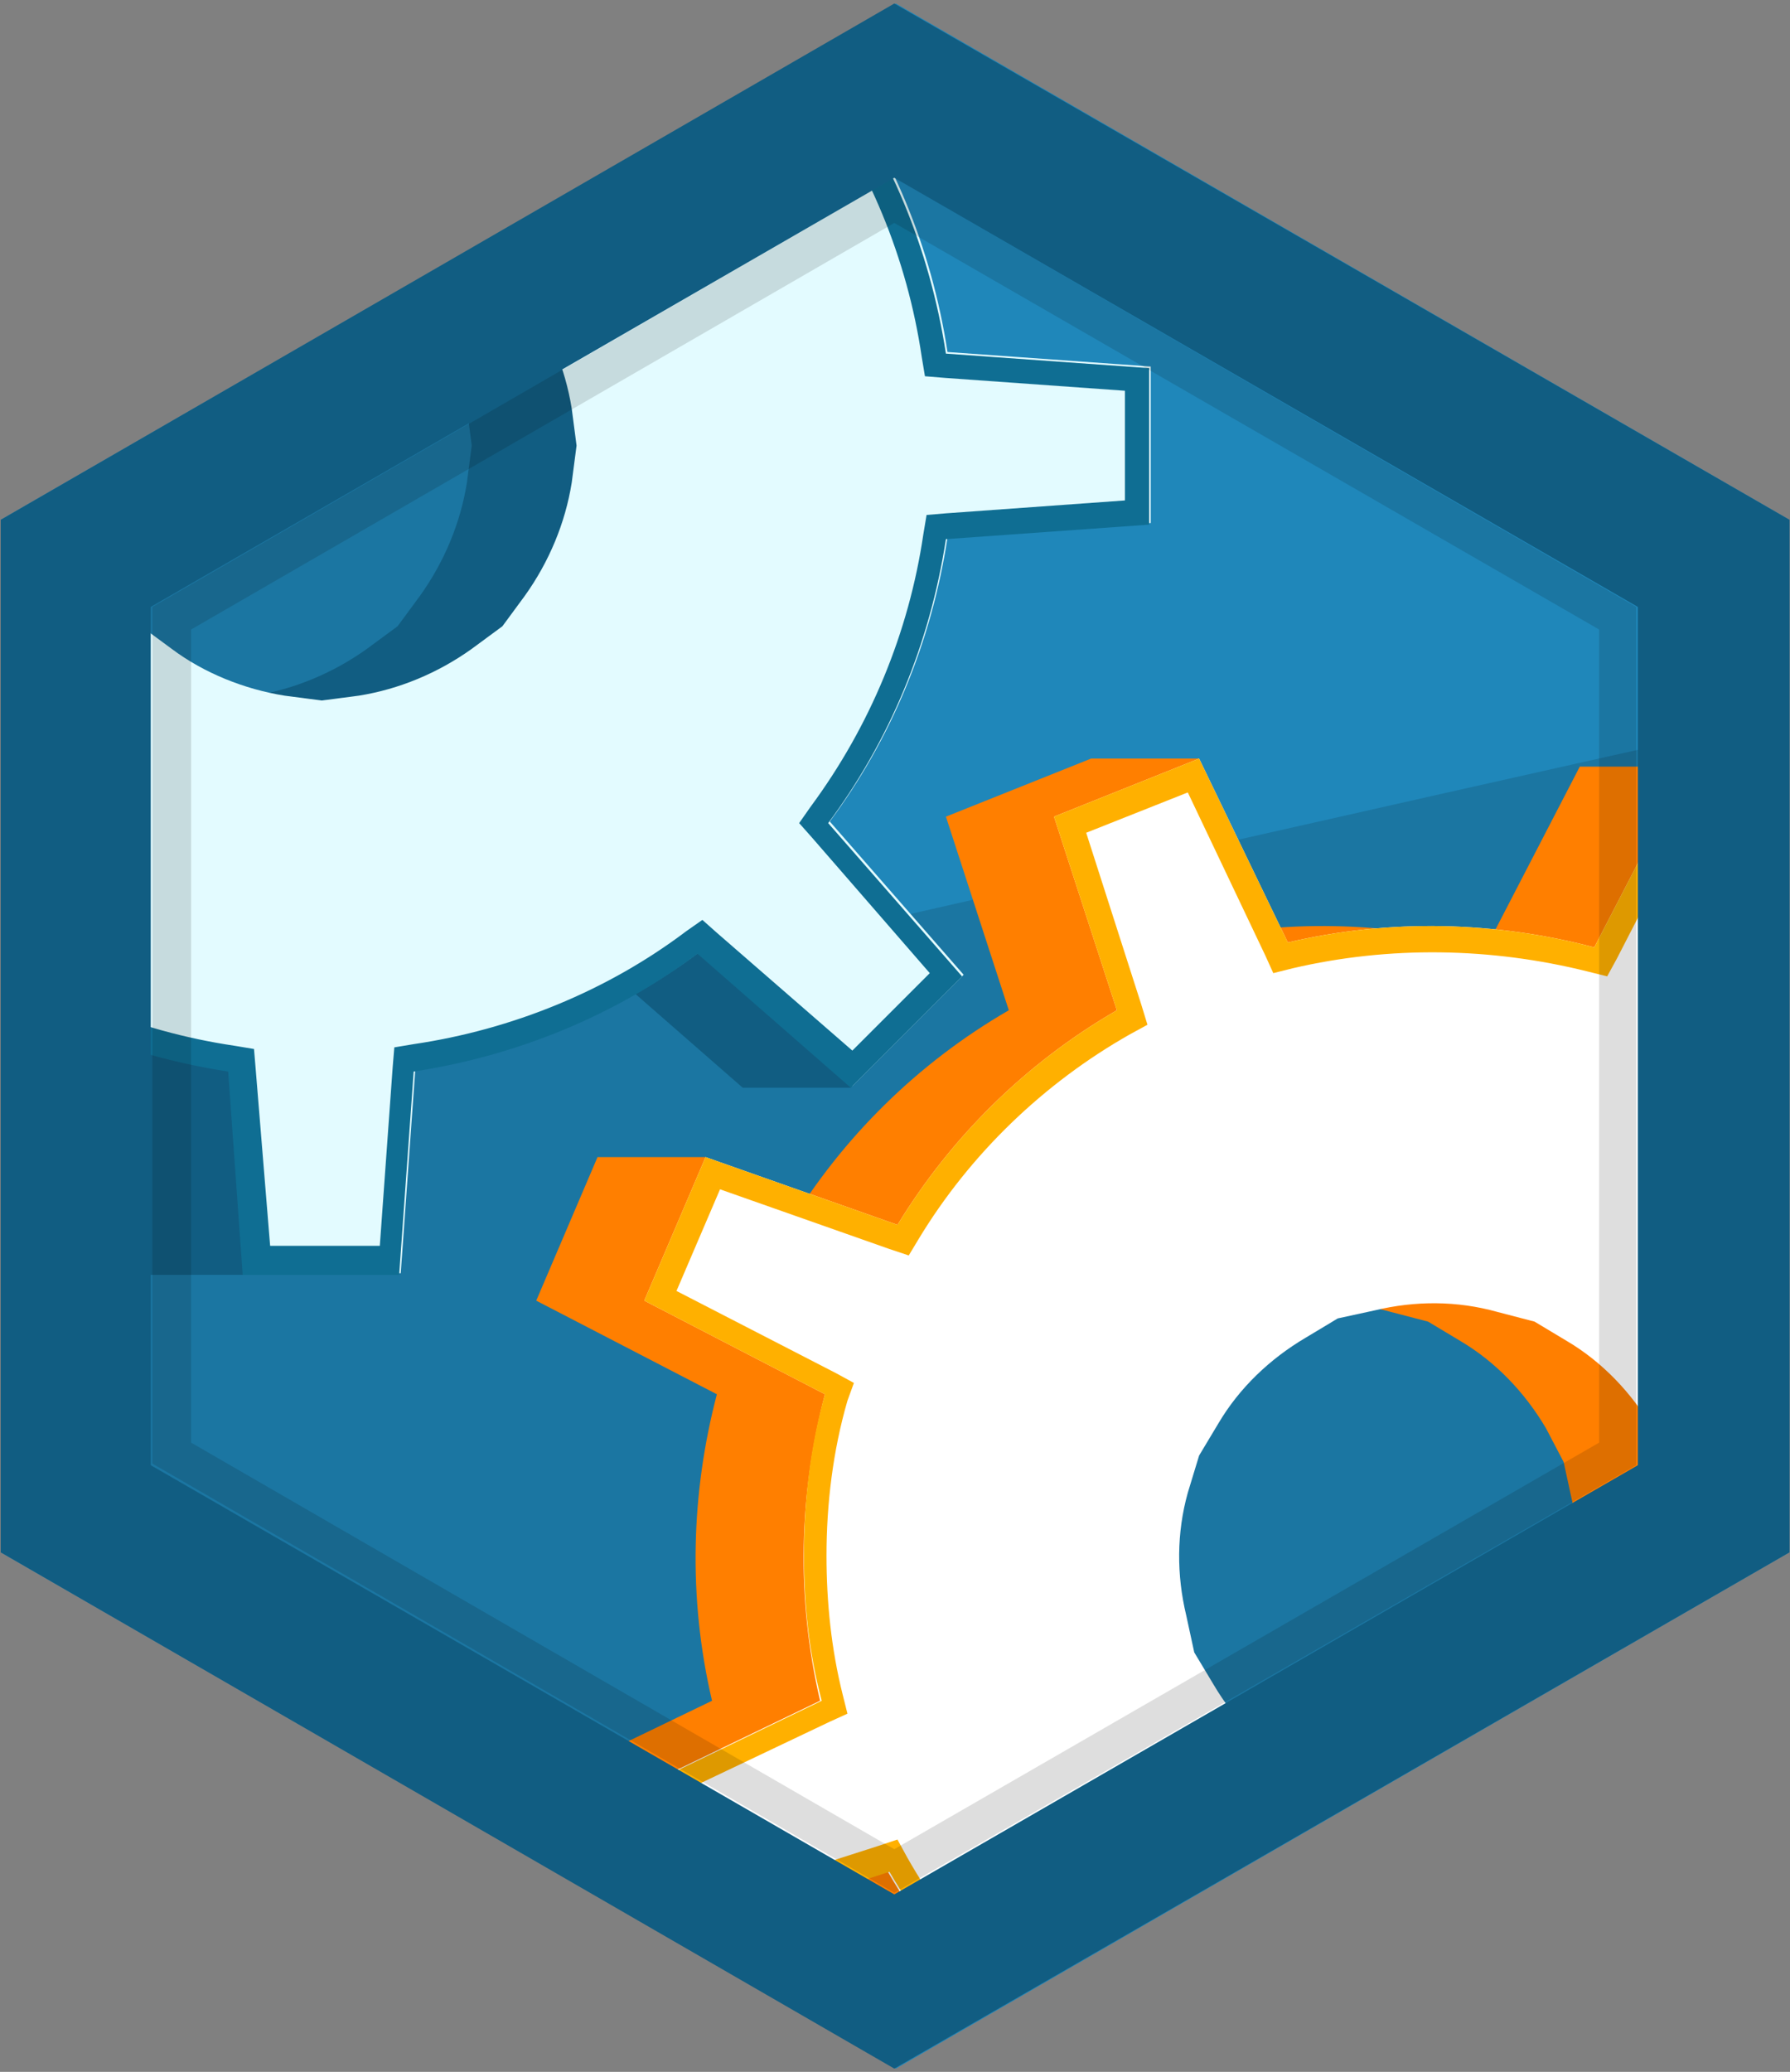 <?xml version="1.0" encoding="utf-8"?>
<!-- Generator: Adobe Illustrator 16.0.0, SVG Export Plug-In . SVG Version: 6.00 Build 0)  -->
<!DOCTYPE svg PUBLIC "-//W3C//DTD SVG 1.1//EN" "http://www.w3.org/Graphics/SVG/1.1/DTD/svg11.dtd">
<svg version="1.1" xmlns="http://www.w3.org/2000/svg" xmlns:xlink="http://www.w3.org/1999/xlink" x="0px" y="0px"
	 width="110.979px" height="128.417px" viewBox="0 0 110.979 128.417" enable-background="new 0 0 110.979 128.417"
	 xml:space="preserve">
<rect x="0" y="0" width="110.979" height="128.417" fill="#808080" stroke="none"/>
<g id="Layer_1">
</g>
<g id="Layer_4">
	<g>
		<g>
			<g>
				<g>
					<g>
						<g>
							<polygon fill="#1F87BA" points="110.945,32.217 55.545,0.219 0.047,32.217 0.047,96.216 55.545,128.215 110.945,96.216 
															"/>
							<g>
								<g>
									<g>
										<defs>
											<polygon id="SVGID_1_" points="107.943,33.918 55.545,3.619 3.047,33.918 3.047,94.516 55.545,124.815 107.943,94.516 
																							"/>
										</defs>
										<clipPath id="SVGID_2_">
											<use xlink:href="#SVGID_1_"  overflow="visible"/>
										</clipPath>
										<g opacity="0.13" clip-path="url(#SVGID_2_)">
											<path d="M140.443,38.218c-2.7,0-57.098,12.299-101.897,22.5c-1.1,0.299,1.701-54.599,0.6-54.299
												c-30.599,7-59.998,67.897-59.998,67.897l-8.6,80.199c0,0,152.895-22.801,157.094-33.5
												C131.844,110.316,140.443,38.218,140.443,38.218z"/>
										</g>
									</g>
								</g>
								<g>
									<g>
										<defs>
											<polygon id="SVGID_3_" points="107.943,33.918 55.545,3.619 3.047,33.918 3.047,94.516 55.545,124.815 107.943,94.516 
																							"/>
										</defs>
										<clipPath id="SVGID_4_">
											<use xlink:href="#SVGID_3_"  overflow="visible"/>
										</clipPath>
										<g clip-path="url(#SVGID_4_)">
											<g>
												<path fill="#115D82" d="M29.247,27.618l-0.299,2.3c-0.4,2.5-1.4,4.899-2.9,7l-1.401,1.9l-1.899,1.399
													c-2.1,1.5-4.5,2.5-7,2.901l-2.3,0.299l-2.3-0.299c-2.5-0.4-5-1.4-6.999-2.901l-1.9-1.399l-1.4-1.9
													c-1.5-2.101-2.5-4.5-2.9-7l-0.3-2.3l0.3-2.3c0.4-2.5,1.4-4.9,2.9-6.999l1.4-1.9l1.9-1.399
													c2.099-1.5,4.5-2.501,6.999-2.901l2.3-0.3l2.3,0.3c2.5,0.4,4.9,1.401,7,2.901l1.899,1.399l1.401,1.9
													c1.5,2.1,2.5,4.5,2.9,6.999L29.247,27.618 M64.545,32.518v-9.7l-12.6-0.9c-1-6.499-3.5-12.499-7.3-17.599l8.3-9.5
													l-0.2-6.899h-6.7l-9.5,8.299c-5.101-3.8-11.1-6.3-17.6-7.3l5.8-12.599H8.347l-0.9,12.599c-6.5,1-12.5,3.5-17.599,7.3
													l-2.901-8.299h-6.7l-6.899,6.899l8.299,9.5c-3.799,5.1-6.299,11.1-7.299,17.599l-12.6,0.9v9.7l12.6,0.899
													c1,6.5,3.5,12.501,7.299,17.6l-8.299,9.5l6.899,6.9h6.7l2.901-8.3c5.1,3.8,11.099,6.299,17.599,7.3l0.9,12.6h6.7
													l3.899-12.6c6.5-1.001,12.5-3.5,17.6-7.3l9.5,8.3h6.7l0.2-6.9l-8.3-9.5c3.8-5.099,6.299-11.1,7.3-17.6L64.545,32.518
													L64.545,32.518z"/>
												<path fill="#FF7F00" d="M96.945,90.617l0.5,2.299c0.6,2.501,0.6,5.1-0.102,7.601l-0.599,2.3l-1.2,2
													c-1.299,2.199-3.2,4-5.398,5.299l-2.002,1.2l-2.3,0.501c-2.499,0.6-5.099,0.6-7.599-0.101l-2.301-0.601l-2-1.198
													c-2.199-1.301-4.001-3.201-5.3-5.401l-1.2-1.999l-0.499-2.4c-0.601-2.5-0.601-5.1,0.099-7.599l0.602-2.302l1.199-2
													c1.3-2.199,3.2-3.999,5.4-5.298l2-1.201l2.4-0.5c2.5-0.601,5.099-0.601,7.599,0.101l2.301,0.6l2,1.2
													c2.199,1.3,3.999,3.199,5.3,5.399L96.945,90.617 M131.643,82.016l3.101-9h-6.698l-12.002,3.9
													c-3.299-5.7-7.898-10.4-13.299-13.699l4.199-11.9l-2.3-3.8h-6.699l-5.8,11.2c-6.1-1.601-12.6-1.8-19-0.301l1.2-11.398
													h-6.699l-9,3.599l3.899,12c-5.7,3.299-10.299,7.9-13.599,13.3l-5.201-4.199h-6.699l-3.8,8.898l11.2,5.802
													c-1.6,6.1-1.801,12.599-0.301,18.998l-11.399,5.501l3.6,8.997h6.699l5.3-3.899c3.299,5.701,7.901,10.301,13.3,13.601
													l-4.199,11.9l8.898,3.8h6.7l-0.898-11.2c6.098,1.601,12.598,1.8,18.997,0.3l5.501,11.4h6.699l2.301-3.602l-3.901-11.999
													c5.7-3.299,10.3-7.9,13.6-13.298l11.902,4.198h6.697l-2.799-8.899l-11.199-5.7c1.6-6.1,1.8-12.6,0.298-18.998
													L131.643,82.016L131.643,82.016z"/>
											</g>
											<g>
												<path fill="#E3FBFF" d="M15.146,78.917h9.7l0.9-12.601c6.5-1,12.5-3.5,17.6-7.3l9.499,8.299l6.9-6.899l-8.299-9.499
													c3.798-5.1,6.3-11.099,7.299-17.599l12.601-0.901v-9.699l-12.601-0.9c-0.999-6.5-3.501-12.5-7.299-17.6l8.299-9.5
													l-6.9-6.9l-9.499,8.3c-5.1-3.8-11.1-6.3-17.6-7.3l-0.9-12.599h-9.7l-0.9,12.599c-6.5,1-12.5,3.5-17.599,7.3l-9.5-8.3
													l-6.9,6.9l8.3,9.5c-3.8,5.1-6.3,11.1-7.299,17.6l-12.6,0.9v9.699l12.6,0.901c1,6.5,3.499,12.5,7.299,17.599l-8.3,9.499
													l6.9,6.899l9.5-8.298c5.1,3.799,11.1,6.3,17.599,7.299L15.146,78.917z M17.647,43.118c-2.5-0.4-5-1.4-7-2.9l-1.9-1.4
													l-1.4-1.9c-1.5-2.101-2.5-4.5-2.9-7l-0.299-2.3l0.299-2.299c0.401-2.5,1.4-4.9,2.9-7l1.4-1.9l1.9-1.399
													c2.101-1.5,4.5-2.5,7-2.9l2.3-0.3l2.3,0.3c2.5,0.4,4.9,1.4,7,2.9l1.9,1.399l1.399,1.9c1.5,2.1,2.5,4.5,2.9,7l0.3,2.299
													l-0.3,2.3c-0.4,2.5-1.401,4.899-2.9,7l-1.399,1.9l-1.9,1.4c-2.1,1.5-4.5,2.5-7,2.9l-2.3,0.3L17.647,43.118z"/>
											</g>
											<g>
												<path fill="#FFFFFF" d="M97.845,134.515l5.499,11.4l9-3.601l-3.898-12c5.698-3.3,10.299-7.899,13.599-13.3l11.898,4.2
													l3.8-8.899l-11.199-5.801c1.601-6.1,1.8-12.6,0.301-18.998l11.397-5.501l-3.598-9l-12.001,3.9
													c-3.299-5.7-7.899-10.4-13.299-13.699l4.2-11.9l-8.9-3.8l-5.8,11.2c-6.1-1.601-12.6-1.8-18.999-0.301l-5.5-11.398
													l-8.999,3.599l3.899,12c-5.699,3.299-10.301,7.9-13.601,13.3l-11.899-4.199l-3.8,8.898l11.2,5.802
													c-1.599,6.099-1.8,12.599-0.299,18.997l-11.4,5.5l3.6,8.999l12-3.899c3.3,5.701,7.9,10.301,13.299,13.601l-4.2,11.9
													l8.9,3.8l5.799-11.2C84.946,135.915,91.445,136.015,97.845,134.515z M84.845,111.616l-2.3-0.6l-2.002-1.201
													c-2.198-1.299-3.998-3.2-5.299-5.398l-1.201-2l-0.499-2.301c-0.599-2.5-0.599-5.1,0.1-7.599l0.701-2.302l1.2-2
													c1.3-2.199,3.2-3.999,5.399-5.298l1.999-1.201l2.303-0.5c2.499-0.601,5.098-0.601,7.597,0.101l2.302,0.6l1.999,1.2
													c2.199,1.3,4.001,3.199,5.301,5.399l1.2,2.001l0.499,2.299c0.6,2.5,0.6,5.101-0.1,7.6l-0.601,2.299l-1.2,2.002
													c-1.3,2.199-3.2,3.999-5.399,5.299l-2,1.201l-2.3,0.499C89.944,112.316,87.344,112.316,84.845,111.616z"/>
											</g>
											<g>
												<path fill="#FFB000" d="M136.245,81.216l-10.101,4.8l-1.101,0.501l0.301,1.199c0.699,2.801,0.999,5.699,0.999,8.6
													c0,3.201-0.4,6.5-1.3,9.6l-0.301,1.201l1.102,0.6l9.898,5.1l-2.699,6.301l-10.499-3.7l-1.201-0.401l-0.699,1.101
													c-3.201,5.3-7.8,9.699-13.101,12.698l-1.1,0.601l0.401,1.201l3.399,10.6l-6.3,2.499l-4.8-10.1l-0.5-1.1l-1.2,0.299
													c-6,1.4-12.3,1.301-18.3-0.198l-1.2-0.301l-0.599,1.1l-5.102,9.899l-6.3-2.698l3.699-10.501l0.401-1.2l-1.1-0.699
													c-5.301-3.201-9.701-7.8-12.699-13.1l-0.601-1.101l-1.2,0.4l-10.601,3.4l-2.5-6.3l10.1-4.801l1.1-0.5l-0.3-1.199
													c-0.7-2.8-0.999-5.701-0.999-8.601c0-3.198,0.398-6.499,1.299-9.6l0.4-1.1l-1.1-0.6l-9.9-5.101l2.7-6.3l10.5,3.699
													l1.2,0.401l0.602-1c3.199-5.3,7.799-9.699,13.1-12.7l1.098-0.6l-0.398-1.3l-3.4-10.599l6.3-2.5l4.801,10.099
													l0.499,1.101l1.2-0.3c6-1.4,12.3-1.299,18.3,0.201l1.2,0.3l0.601-1.1l5.098-9.899l6.3,2.7l-3.7,10.5l-0.399,1.2
													l1.102,0.699c5.299,3.201,9.699,7.801,12.698,13.1l0.602,1.101l1.2-0.4l10.601-3.398L136.245,81.216 M138.242,82.016
													l-3.598-9l-12.001,3.9c-3.299-5.7-7.899-10.4-13.299-13.699l4.2-11.9l-8.9-3.8l-5.8,11.2
													c-6.1-1.601-12.6-1.8-18.999-0.301l-5.5-11.398l-8.999,3.599l3.899,12c-5.699,3.299-10.301,7.9-13.601,13.3
													l-11.899-4.199l-3.8,8.898l11.2,5.802c-0.9,3.198-1.3,6.6-1.3,9.999c0,2.999,0.3,6,1.1,8.998l-11.399,5.5l3.6,8.999
													l12-3.899c3.299,5.701,7.901,10.301,13.3,13.601l-4.2,11.9l8.899,3.8l5.799-11.2c6.101,1.601,12.601,1.8,19.001,0.3
													l5.499,11.4l8.999-3.602l-3.898-11.999c5.699-3.299,10.3-7.9,13.599-13.298l11.899,4.198l3.8-8.899l-11.198-5.8
													c0.898-3.2,1.299-6.599,1.299-9.999c0-3.001-0.299-6-1.099-9L138.242,82.016L138.242,82.016z"/>
											</g>
											<path fill="#472E1C" d="M74.246,47.117"/>
											<g>
												<g>
													<path fill="#0F6E93" d="M69.746,31.018l-11.1,0.799l-1.199,0.101l-0.201,1.2c-0.9,6.1-3.3,11.899-7,16.9l-0.699,0.999
														l0.799,0.9l7.299,8.399l-4.8,4.801l-8.398-7.3l-0.9-0.8l-1,0.7c-4.899,3.7-10.8,6.1-16.899,7l-1.2,0.2l-0.1,1.2
														l-0.8,11.101h-6.8l-0.9-11.001l-0.1-1.199l-1.2-0.2c-6.1-0.9-11.899-3.299-16.899-7l-1-0.701l-0.9,0.8l-8.4,7.3
														l-4.8-4.801l7.3-8.4l0.8-0.899l-0.701-1c-3.699-4.9-6.099-10.799-6.999-16.899l-0.2-1.2l-1.2-0.099l-11.1-0.8v-6.9
														l11.1-0.8l1.2-0.099l0.2-1.2c0.9-6.101,3.3-11.9,6.999-16.9l0.701-1l-0.8-0.9l-7.3-8.4l4.8-4.799l8.4,7.299l0.9,0.8
														l1-0.7c5-3.7,10.799-6.1,16.899-7l1.2-0.201l0.1-1.199l0.8-11.1h6.8l0.8,11.1l0.1,1.199l1.2,0.201
														c6.1,0.9,11.899,3.299,16.899,7l1,0.7l0.9-0.8l8.4-7.299l4.8,4.799l-7.301,8.4l-0.8,0.9l0.701,1
														c3.7,5.001,6.1,10.8,6.999,16.9l0.2,1.2l1.201,0.099l11.199,0.8V31.018 M71.245,32.518v-9.7l-12.599-0.9
														c-1.001-6.499-3.5-12.499-7.3-17.599l8.3-9.5l-6.9-6.899l-9.5,8.299c-5.1-3.8-11.1-6.3-17.599-7.3l-0.9-12.599h-9.7
														l-0.9,12.599c-6.5,1-12.5,3.5-17.6,7.3l-9.5-8.299l-6.9,6.899l8.3,9.5c-3.8,5.1-6.3,11.1-7.3,17.599l-12.6,0.9v9.7
														l12.6,0.899c1,6.5,3.5,12.501,7.3,17.6l-8.3,9.5l6.9,6.9l9.5-8.3c5.1,3.8,11.1,6.299,17.6,7.3l0.9,12.6h9.7l0.9-12.6
														c6.5-1.001,12.499-3.5,17.599-7.3l9.5,8.3l6.9-6.9l-8.3-9.5c3.8-5.099,6.299-11.1,7.3-17.6L71.245,32.518
														L71.245,32.518z"/>
												</g>
											</g>
										</g>
									</g>
								</g>
							</g>
						</g>
					</g>
				</g>
			</g>
		</g>
		<g>
			<path fill="#115D82" d="M101.544,90.816l-46.098,26.599L9.347,90.816V37.618l46.099-26.599l46.098,26.599V90.816 M110.945,96.216
				V32.218l-55.499-32l-55.399,32v63.998l55.399,31.999L110.945,96.216L110.945,96.216z"/>
			<g opacity="0.13">
				<path d="M99.145,89.416l-43.699,25.2l-43.599-25.2V39.018l43.599-25.2l43.699,25.2V89.416 M101.443,90.816V37.618L55.446,11.019
					L9.448,37.618v53.098l45.999,26.599L101.443,90.816L101.443,90.816z"/>
			</g>
		</g>
	</g>
</g>
<g id="Layer_3">
</g>
<g id="Layer_2">
</g>
</svg>
